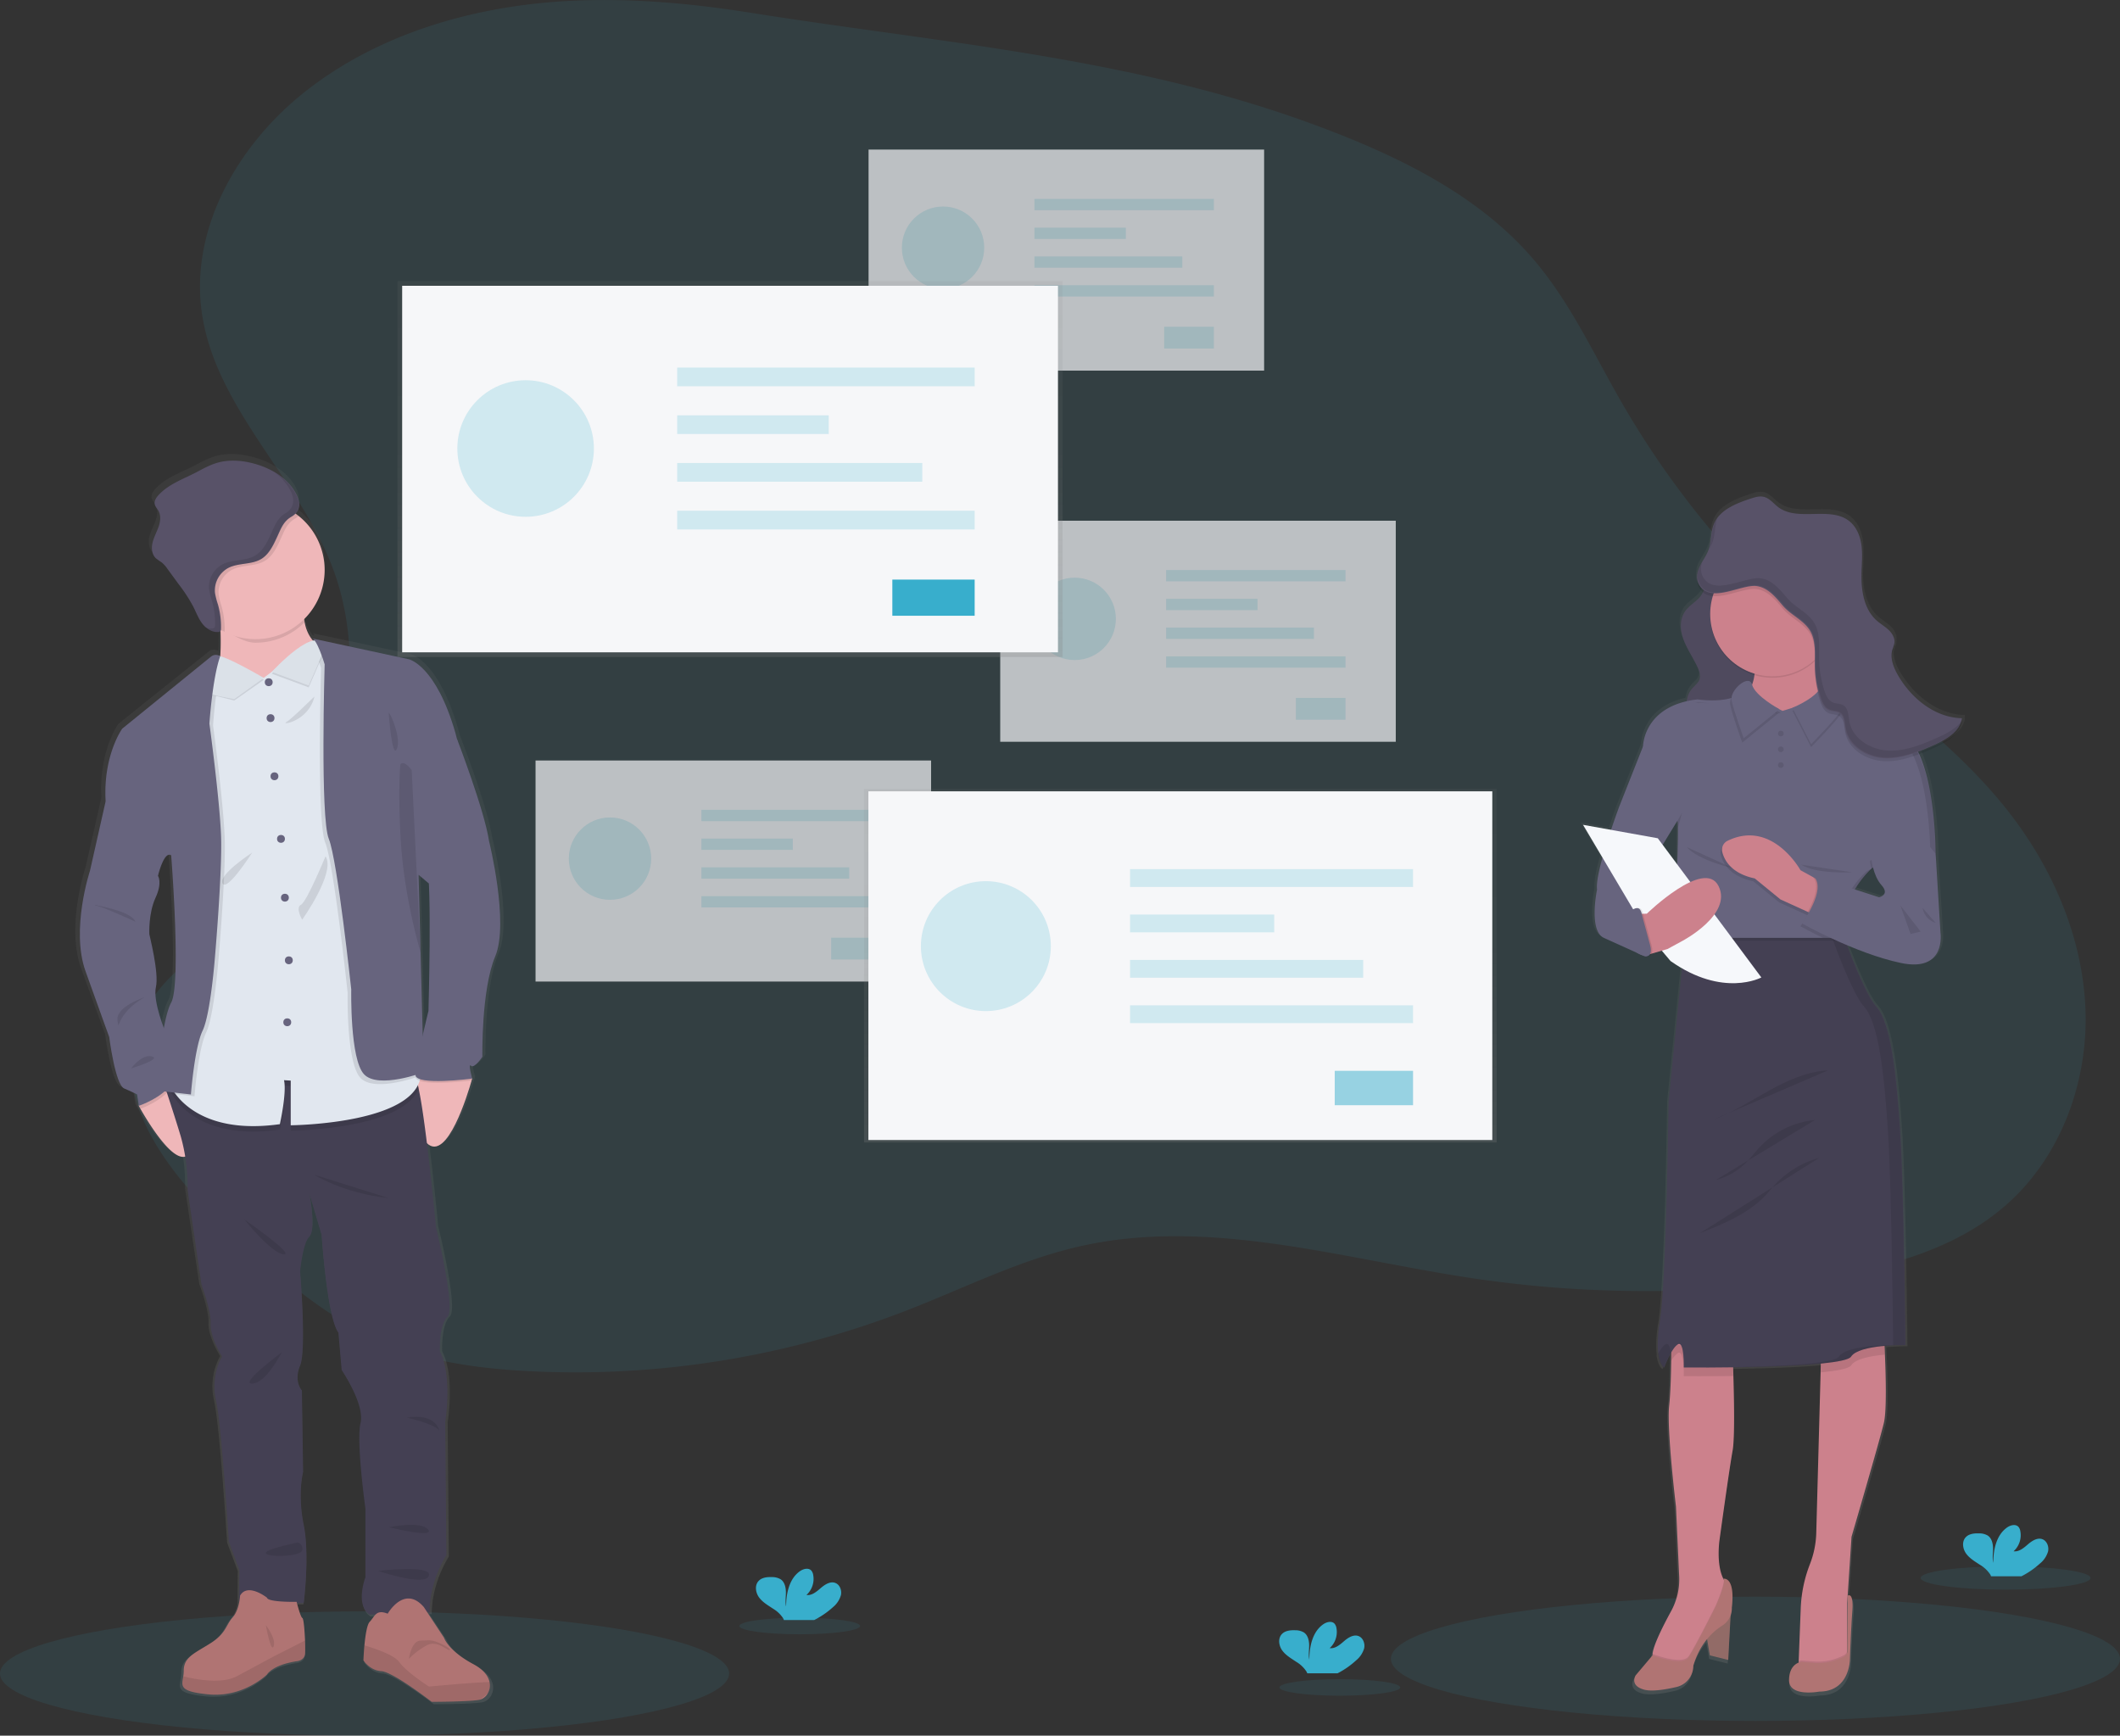 <svg id="8a2604b5-6e64-4e1c-a595-987b18c4a1a4" data-name="Layer 1" xmlns="http://www.w3.org/2000/svg" xmlns:xlink="http://www.w3.org/1999/xlink" width="1023.46" height="837.84" viewBox="0 0 1023.46 837.84"><rect x="0" y="0" width="1023.46" height="837.84" fill="#333333" stroke="none"/><defs><linearGradient id="d148bd78-dfdb-4860-8913-2883bce62647" x1="352.43" y1="317.15" x2="352.43" y2="135.71" gradientUnits="userSpaceOnUse"><stop offset="0" stop-color="gray" stop-opacity="0.25"/><stop offset="0.54" stop-color="gray" stop-opacity="0.12"/><stop offset="1" stop-color="gray" stop-opacity="0.1"/></linearGradient><linearGradient id="21dd714d-5fef-43b4-8a00-2eb7e18e7124" x1="569.83" y1="551.49" x2="569.83" y2="380.82" xlink:href="#d148bd78-dfdb-4860-8913-2883bce62647"/><linearGradient id="6e1b171d-699c-4541-92bc-7fed1165af7a" x1="171.5" y1="319.2" x2="171.5" y2="319.02" xlink:href="#d148bd78-dfdb-4860-8913-2883bce62647"/><linearGradient id="ebcd6c22-4aac-42a1-8598-5b8b902ca0be" x1="228.01" y1="853.75" x2="228.01" y2="250.26" xlink:href="#d148bd78-dfdb-4860-8913-2883bce62647"/><linearGradient id="50322635-8468-40c0-ae64-fb7d227631e5" x1="944.05" y1="849.94" x2="944.05" y2="268.42" xlink:href="#d148bd78-dfdb-4860-8913-2883bce62647"/></defs><title>test</title><ellipse cx="176" cy="807.85" rx="176" ry="29.99" fill="#38aecc" opacity="0.1"/><ellipse cx="847.47" cy="800.75" rx="176" ry="29.99" fill="#38aecc" opacity="0.1"/><path d="M362.68,31.54c-46,2.46-92.48,15.9-128.37,44.79-31.49,25.36-54.2,65.23-48.66,105.29,6.54,47.29,48.73,81.69,64.38,126.8,10.07,29,8.5,61,1.91,91-4.24,19.33-10.76,38.68-23.29,54-22.57,27.56-63.3,40.86-74.39,74.71-12.06,36.81,18.33,72.91,46.88,99.09,22.79,20.89,46.66,41.68,75.38,53.13,21,8.38,43.79,11.39,66.38,12.59a442.71,442.71,0,0,0,183-29.24c27.91-10.83,54.91-24.56,84.12-31.09,62.25-13.92,126.3,6.15,189.39,15.55a566.44,566.44,0,0,0,163.17.48c34.06-4.86,69.25-13.63,94.9-36.55,26-23.27,39-59.29,37.56-94.19S1078.88,449.4,1057.2,422c-28-35.39-66.62-60.57-100.22-90.73a433.34,433.34,0,0,1-86.22-106.58c-13.2-23-24.43-47.41-41.53-67.66-26.67-31.56-65.35-50.33-104-64.83C636.07,58.8,543.59,52,450.63,37.24,421.58,32.61,392.11,30,362.68,31.54Z" transform="translate(-88.27 -31.08)" fill="#38aecc" opacity="0.1"/><g opacity="0.7"><rect x="258.54" y="367.11" width="190.96" height="106.71" fill="#f6f7f9"/><g opacity="0.2"><circle cx="294.49" cy="414.48" r="19.88" fill="#38aecc"/></g><g opacity="0.2"><rect x="338.61" y="390.92" width="86.62" height="5.45" fill="#38aecc"/></g><g opacity="0.2"><rect x="338.61" y="404.81" width="44.13" height="5.45" fill="#38aecc"/></g><g opacity="0.2"><rect x="338.61" y="418.7" width="71.37" height="5.45" fill="#38aecc"/></g><g opacity="0.2"><rect x="338.61" y="432.59" width="86.62" height="5.45" fill="#38aecc"/></g><g opacity="0.2"><rect x="401.27" y="452.64" width="23.97" height="10.53" fill="#38aecc"/></g><rect x="419.31" y="72.2" width="190.96" height="106.71" fill="#f6f7f9"/><g opacity="0.2"><circle cx="455.27" cy="119.57" r="19.88" fill="#38aecc"/></g><g opacity="0.2"><rect x="499.39" y="96.01" width="86.62" height="5.45" fill="#38aecc"/></g><g opacity="0.2"><rect x="499.39" y="109.9" width="44.13" height="5.45" fill="#38aecc"/></g><g opacity="0.2"><rect x="499.39" y="123.79" width="71.37" height="5.45" fill="#38aecc"/></g><g opacity="0.2"><rect x="499.39" y="137.69" width="86.62" height="5.45" fill="#38aecc"/></g><g opacity="0.2"><rect x="562.04" y="157.73" width="23.97" height="10.53" fill="#38aecc"/></g><rect x="482.87" y="251.36" width="190.96" height="106.71" fill="#f6f7f9"/><g opacity="0.2"><circle cx="518.82" cy="298.74" r="19.88" fill="#38aecc"/></g><g opacity="0.2"><rect x="562.95" y="275.18" width="86.62" height="5.45" fill="#38aecc"/></g><g opacity="0.2"><rect x="562.95" y="289.07" width="44.13" height="5.45" fill="#38aecc"/></g><g opacity="0.2"><rect x="562.95" y="302.96" width="71.37" height="5.45" fill="#38aecc"/></g><g opacity="0.2"><rect x="562.95" y="316.85" width="86.62" height="5.45" fill="#38aecc"/></g><g opacity="0.2"><rect x="625.6" y="336.9" width="23.97" height="10.53" fill="#38aecc"/></g></g><rect x="191.88" y="135.71" width="321.11" height="181.44" fill="url(#d148bd78-dfdb-4860-8913-2883bce62647)"/><rect x="194.15" y="137.96" width="316.6" height="176.93" fill="#f6f7f9"/><g opacity="0.2"><circle cx="253.75" cy="216.51" r="32.96" fill="#38aecc"/></g><g opacity="0.2"><rect x="326.92" y="177.44" width="143.62" height="9.03" fill="#38aecc"/></g><g opacity="0.2"><rect x="326.92" y="200.48" width="73.16" height="9.03" fill="#38aecc"/></g><g opacity="0.2"><rect x="326.92" y="223.51" width="118.33" height="9.03" fill="#38aecc"/></g><g opacity="0.2"><rect x="326.92" y="246.54" width="143.62" height="9.03" fill="#38aecc"/></g><rect x="430.79" y="279.78" width="39.74" height="17.46" fill="#38aecc"/><rect x="417.12" y="380.82" width="305.42" height="170.67" fill="url(#21dd714d-5fef-43b4-8a00-2eb7e18e7124)"/><rect x="419.23" y="381.99" width="301.2" height="168.32" fill="#f6f7f9"/><g opacity="0.2"><circle cx="475.94" cy="456.72" r="31.36" fill="#38aecc"/></g><g opacity="0.2"><rect x="545.54" y="419.55" width="136.63" height="8.59" fill="#38aecc"/></g><g opacity="0.2"><rect x="545.54" y="441.47" width="69.6" height="8.59" fill="#38aecc"/></g><g opacity="0.2"><rect x="545.54" y="463.38" width="112.57" height="8.59" fill="#38aecc"/></g><g opacity="0.2"><rect x="545.54" y="485.29" width="136.63" height="8.59" fill="#38aecc"/></g><g opacity="0.5"><rect x="644.36" y="516.91" width="37.81" height="16.61" fill="#38aecc"/></g><g opacity="0.1"><path d="M171.13,319l.74.16A1,1,0,0,0,171.13,319Z" transform="translate(-88.27 -31.08)" fill="url(#6e1b171d-699c-4541-92bc-7fed1165af7a)"/></g><path d="M325.85,435.17c-2.21-14.84-15.69-49.46-15.69-49.46h0c-.24-1-.5-2.06-.8-3.08-9.57-32.89-22.81-35.8-22.81-35.8l-47.43-10.11a3.54,3.54,0,0,1,1,.94l-.75.12a18.57,18.57,0,0,1-4.16-9c-.09-.49-.17-1-.23-1.52a33.35,33.35,0,0,0-2.72-50.16c-.49-.39-1-.76-1.52-1.13,2.24-2.37,2.31-5.68.64-9-3.74-7.77-11.86-12.68-20.22-15.07-6.38-1.83-13.3-2.42-19.62-.42-3.61,1.14-6.89,3.07-10.27,4.76-6.3,3.15-13.24,5.64-18,10.81-1.11,1.21-2.12,2.75-1.8,4.34.25,1.19,1.18,2.1,1.79,3.16,1.35,2.36,1,5.33.09,7.9s-2.29,5-2.94,7.6-.39,5.74,1.59,7.62a34.37,34.37,0,0,0,3,2.1,15.27,15.27,0,0,1,2.83,3.17l5.62,7.59a77.57,77.57,0,0,1,7,10.69c1.39,2.75,2.48,5.7,4.35,8.16a12.82,12.82,0,0,0,1.87,2c-.18-.07-.37-.13-.55-.21a8.51,8.51,0,0,0,6.28,2.41h.28a1.71,1.71,0,0,0,1.15-.47l0,1c.1,3.65.09,7.53-.17,11.17l-.44-.22a3.81,3.81,0,0,0-4.09.43l-43.69,35s-9.49,13-8.17,35.4l-7.65,33.62s-9.57,28.53-2.21,48.9,11.63,32,11.63,32,2.94,23.14,7.36,25,6.33,2.92,6.33,2.92l.88,5.53h0s.29.53.81,1.45c3.22,5.59,15.13,25.33,22.06,23.23a89.83,89.83,0,0,1,1.13,16.21l6.84,46s4.78,12.51,4.49,19.06,5.59,15.87,5.59,15.87a30.34,30.34,0,0,0-2.94,21.39c2.8,12.23,6.33,68.69,6.33,68.69l5.15,13.68-.15,16a15.34,15.34,0,0,1-3.16,7.1c-3.32,3.6-3.1,7.76-11,12.67s-13,6.76-13,13.31a17.27,17.27,0,0,1-.24,2.7c-.74,4.79-2.17,7.37,12.5,8.77,17.22,1.63,28.7-9.61,28.7-9.61s2.53-4.59,14.46-6.44c0,0,4.07-.22,4.3-3.83.08-1.24.06-3.62-.05-6.24-.19-5-.67-10.82-1.3-11.11-.79-.35-2.19-5.38-2.67-7.2h3.32s3.09-23.14,0-38.14-.29-25.61-.29-25.61l-.59-39.58S229.73,698,233,690.3s0-45.84,0-45.84,1.19-13.68,4.57-16.88.17-20.05,0-20.93l6,20.2s2.65,40.17,8.25,47.45l1.62,18.18s11.48,16.74,9.27,25.77,2.36,41.62,2.36,41.62V793.2s-5.16,13.39,2.06,18.19l3.11-.12c-1.06,1-1.82,2.39-3,3.62-1.38,1.42-2.16,6.82-2.6,11.46-.37,3.93-.49,7.31-.49,7.31s3.09,4.91,8.83,5.24,24.73,14.85,24.73,14.85,18.78,0,23.63-1l.29-.07a6.41,6.41,0,0,0,3.66-3,7.64,7.64,0,0,0,.89-5.5c-.61-2.87-2.88-6-7.93-8.69-12.59-6.65-14.46-12.87-14.46-12.87l-8.25-12.36,1.18,0s-.73-13.1,8.24-27.8l-.58-64.76s3.67-22.27-2.65-34.35c0,0-.52-12.81,3.71-16.74s-5.63-43.66-5.63-43.66-2-21.32-4.44-40.78l0,0c9.93,9.42,20.24-24.51,22-30.54l.26,0s-.05-.16-.12-.44.12-.43.12-.43h0c0-.05-2.2-7.85-.59-6.26s5.6-4.36,5.6-4.36-.59-32.46,6.33-48.82S325.85,435.17,325.85,435.17Zm-29.59,20.65.05-.09c1,19.82-.2,62.11-.2,62.11s-1.36,5.42-2.82,11.8l-1.05-40.18h0l-1-37.84ZM169.53,442.16s5,62.58,0,71.6c-1.43,2.57-2.62,7.14-3.61,12.37-1.65-4.34-5.15-14.53-3.9-19.93,1.62-7-3.24-25.33-3.24-25.76s-.44-10.19,3.09-17.69,1.18-10.7,1.18-10.7S166,439.83,169.53,442.16Z" transform="translate(-88.27 -31.08)" fill="url(#ebcd6c22-4aac-42a1-8598-5b8b902ca0be)"/><path d="M181.71,583.1c-4.35,19.16-21.69-9.82-25.64-16.77l-.8-1.44,1.88-8.81,9.94-4.05a27.45,27.45,0,0,1,4.44,2.9C177,559.17,185.07,568.26,181.71,583.1Z" transform="translate(-88.27 -31.08)" fill="#efb7b9"/><path d="M316.21,551.74l-.11.43c0,.13-.09.28-.14.47-1.7,6-11.81,39.66-21.57,30.31-10.68-10.26-5.49-33.82-5.49-33.82H289l22.47-2.3,4.45,4.58h0Z" transform="translate(-88.27 -31.08)" fill="#efb7b9"/><path d="M303.21,717.45l.57,64.28c-8.8,14.6-8.09,27.6-8.09,27.6l-29,1.15c-7.08-4.76-2-18.05-2-18.05V759.34S260.16,727,262.32,718s-9.1-25.57-9.1-25.57l-1.58-18.05c-5.5-7.22-8.1-47.1-8.1-47.1l-5.91-20c.15.87,3.22,17.68,0,20.77s-4.48,16.76-4.48,16.76,3.18,37.85,0,45.5.86,12,.86,12l.59,39.29s-2.75,10.55.28,25.43,0,37.85,0,37.85h-31.2l.14-16-5.05-13.58s-3.47-56.05-6.21-68.18a30.44,30.44,0,0,1,2.88-21.24s-5.77-9.25-5.48-15.75-4.41-18.92-4.41-18.92l-6.72-45.65a88.55,88.55,0,0,0-3.32-26c-3.91-13-9.68-30.05-9.68-30.05l6.52.58,32.92,2.93s80-5.38,83.61-.91a14.93,14.93,0,0,1,1.52,4.66c3.59,16.15,8.34,66.71,8.34,66.71s9.68,39.44,5.52,43.34-3.64,16.61-3.64,16.61C306.82,695.35,303.21,717.45,303.21,717.45Z" transform="translate(-88.27 -31.08)" fill="#444053"/><path d="M235.56,829.22c-.23,3.58-4.23,3.8-4.23,3.8-11.7,1.84-14.18,6.4-14.18,6.4S205.88,850.57,189,849c-14.39-1.38-13-4-12.26-8.7a17,17,0,0,0,.23-2.68c0-6.5,5-8.35,12.79-13.22s7.58-9,10.83-12.57,3.58-10.5,3.58-10.5c3.68-6.4,13,1,13,1,.43,2.27,14.3,2,14.3,2s1.84,7.37,2.78,7.8c.62.29,1.09,6.07,1.28,11C235.62,825.63,235.63,828,235.56,829.22Z" transform="translate(-88.27 -31.08)" fill="#b07473"/><path d="M235.56,829.22c-.23,3.58-4.23,3.8-4.23,3.8-11.7,1.84-14.18,6.4-14.18,6.4S205.88,850.57,189,849c-14.39-1.38-13-4-12.26-8.7,6.43,1.6,18.73,3.82,25.91-.08,10-5.42,17.13-9.21,17.13-9.21L235.51,823C235.62,825.63,235.63,828,235.56,829.22Z" transform="translate(-88.27 -31.08)" opacity="0.1"/><path d="M323.74,848.51a6.28,6.28,0,0,1-3.6,3,1.43,1.43,0,0,1-.28.07c-4.77,1-23.19,1-23.19,1S278,838.12,272.4,837.79s-8.67-5.2-8.67-5.2.11-3.36.47-7.26c.44-4.61,1.21-10,2.56-11.38,2.5-2.6,3-6.17,8.67-3.9,0,0,8-14.11,17.44-3.21l9.76,14.81s1.84,6.17,14.2,12.78c4.95,2.65,7.18,5.77,7.77,8.62A7.63,7.63,0,0,1,323.74,848.51Z" transform="translate(-88.27 -31.08)" fill="#b07473"/><path d="M323.74,848.51c-1.1.93-2.33,1.93-3.6,3a1.43,1.43,0,0,1-.28.07c-4.77,1-23.19,1-23.19,1S278,838.12,272.4,837.79s-8.67-5.2-8.67-5.2.11-3.36.47-7.26c5.73,1.72,14.43,4.75,16.76,8,3.57,5,14.42,11.91,14.42,11.91s20.23-1.94,29.22-2.21A7.63,7.63,0,0,1,323.74,848.51Z" transform="translate(-88.27 -31.08)" opacity="0.1"/><path d="M245,344.36l-26.66,28.17s-32.29-2.38-26.65-11.92c2.87-4.85,3.32-15,3.07-23.86-.24-8.53-1.12-15.79-1.12-15.79s45.29-22.54,41.82-1.52a34.87,34.87,0,0,0-.13,12C237.3,342.06,245,344.36,245,344.36Z" transform="translate(-88.27 -31.08)" fill="#efb7b9"/><path d="M235.45,319.44a34.87,34.87,0,0,0-.13,12,33.24,33.24,0,0,1-23.7,9.89c-6.16,0-12.75-5-17.7-7.95-.24-8.53-.29-12.42-.29-12.42S238.92,298.42,235.45,319.44Z" transform="translate(-88.27 -31.08)" opacity="0.1"/><path d="M245,306.22a33.38,33.38,0,1,1-12.56-26.08A33.38,33.38,0,0,1,245,306.22Z" transform="translate(-88.27 -31.08)" fill="#efb7b9"/><path d="M290.39,556.69c-8.31,19.78-61.77,20.19-61.77,20.19V555.32l-3.24-.21c1.4,6.17-2,21.23-2,21.23-42.25,6-52.54-18.09-52.54-18.09l1.46-8.24,32.92,2.93s80-5.38,83.61-.91A14.93,14.93,0,0,1,290.39,556.69Z" transform="translate(-88.27 -31.08)" opacity="0.1"/><path d="M228.62,574.28V552.71l-3.24-.2c1.4,6.17-2,21.23-2,21.23-31.79,4.48-45.5-8-50.33-14.5a19.65,19.65,0,0,1-2.21-3.6l12.89-72.59,3-106.83,4.65-18.74,1.08-9v-.1l.11.05,3.28,1.41,19.68,8.5L238,341.47l.33-.25,1.11-.84,1.85,1.49,4.59,3.68,14.74,95.14s25.56,73.26,30.3,102.83c.19,1.18.35,2.28.47,3.31C294.5,573.78,228.62,574.28,228.62,574.28Z" transform="translate(-88.27 -31.08)" fill="#e1e7ef"/><circle cx="129.73" cy="329.32" r="1.9" fill="#67647e"/><circle cx="130.61" cy="346.65" r="1.9" fill="#67647e"/><circle cx="132.5" cy="374.72" r="1.9" fill="#67647e"/><circle cx="135.65" cy="404.94" r="1.9" fill="#67647e"/><circle cx="137.54" cy="433.33" r="1.9" fill="#67647e"/><circle cx="139.44" cy="463.56" r="1.9" fill="#67647e"/><circle cx="138.68" cy="493.47" r="1.9" fill="#67647e"/><path d="M193.8,493.61s-2.12,27.8-6,35.88-5.64,30.77-5.64,30.77l-9-1a19.65,19.65,0,0,1-2.21-3.6l12.89-72.59,3-106.83,4.65-18.74,1.08-9a.26.26,0,0,1,.12-.05,3.65,3.65,0,0,1,3.22.05l.44.22c-.13.37-.26.75-.38,1.14-3.52,11.05-4.84,31.43-4.84,31.43s5.06,37.27,5.63,54.61S193.8,493.61,193.8,493.61Z" transform="translate(-88.27 -31.08)" opacity="0.1"/><path d="M171.53,554.93a6,6,0,0,1-.34.67c-3.51,5.93-12.41,9.7-15.12,10.73l-.8-1.44,1.88-8.81,9.94-4.05A27.45,27.45,0,0,1,171.53,554.93Z" transform="translate(-88.27 -31.08)" opacity="0.1"/><path d="M147.47,413.06,139.24,418l-7.52,33.37s-9.39,28.32-2.16,48.54S141,531.66,141,531.66s2.89,23,7.22,24.85,6.22,2.89,6.22,2.89l.86,5.49s11.76-4,15.92-11-3.06-24.51-3.06-24.51-6.21-14.88-4.62-21.81-3.18-25.14-3.18-25.57-.43-10.12,3-17.56,1.16-10.61,1.16-10.61l-2.17-21.24Z" transform="translate(-88.27 -31.08)" fill="#67647e"/><path d="M291.07,550.44s-21.81,8.24-28.75,1-6.21-41-6.21-41-6.64-62.41-10.84-72.66-2-84.23-2-84.23S240.43,344,238,341.47a2.47,2.47,0,0,0-.52-.43l.85.18,3,.65,4.59,3.68,14.74,95.14s25.56,73.26,30.3,102.83Z" transform="translate(-88.27 -31.08)" opacity="0.1"/><path d="M316.21,552.61l-.25,0c-2.74.35-27,3.28-27.09-1.76a15.56,15.56,0,0,1,.1-1.75l22.47-2.3,4.45,4.58h0c.08.3.15.56.21.76Z" transform="translate(-88.27 -31.08)" opacity="0.1"/><path d="M293,379.63l15.95,8.31s13.23,34.36,15.4,49.1c0,0,9.82,39.47,3,55.7s-6.21,48.46-6.21,48.46-3.9,5.92-5.49,4.33.58,6.21.58,6.21S289,555.36,288.87,550s6.25-30.92,6.25-30.92,1.73-60.82-.73-70.35S293,379.63,293,379.63Z" transform="translate(-88.27 -31.08)" fill="#67647e"/><path d="M245.42,444.41s-9,21.95-11.85,23.4.58,7.22.58,7.22S250.48,452.21,245.42,444.41Z" transform="translate(-88.27 -31.08)" opacity="0.1"/><path d="M240.08,367.4c.1-.42-10.7,10.59-13.58,12.23S237,379.54,240.08,367.4Z" transform="translate(-88.27 -31.08)" opacity="0.1"/><path d="M210,442.67s-16.47,10.66-14.31,14.86S210,442.67,210,442.67Z" transform="translate(-88.27 -31.08)" opacity="0.1"/><path d="M239.93,598.12s14,9,35.83,11.27Z" transform="translate(-88.27 -31.08)" opacity="0.1"/><path d="M206.27,619.79s13,16.32,18.93,16.76S206.27,619.79,206.27,619.79Z" transform="translate(-88.27 -31.08)" opacity="0.1"/><path d="M224.47,683.79c-.58.29-7.37,14.73-14.3,15.17S224.47,683.79,224.47,683.79Z" transform="translate(-88.27 -31.08)" opacity="0.1"/><path d="M284.72,715.42s12.88-2.88,15.74,6.36C300.46,721.78,299.6,718.89,284.72,715.42Z" transform="translate(-88.27 -31.08)" opacity="0.1"/><path d="M276.05,768.3s15.6-3.18,18.92,1.16S276.05,768.3,276.05,768.3Z" transform="translate(-88.27 -31.08)" opacity="0.1"/><path d="M231.89,775.67c0,.14-15.89,3.18-15.26,5.2s16.94,1.73,17.52-1.45A3,3,0,0,0,231.89,775.67Z" transform="translate(-88.27 -31.08)" opacity="0.1"/><path d="M270.85,789.39s26.1-3.18,24.46,2.31S270.85,789.39,270.85,789.39Z" transform="translate(-88.27 -31.08)" opacity="0.1"/><path d="M134.18,467.81c.15.43,17.19,2.74,19.5,8.23,0,0-16.75-7.8-19.35-7.8" transform="translate(-88.27 -31.08)" opacity="0.1"/><path d="M158.16,512.45S144,516.93,145,523.72,143.57,520.55,158.16,512.45Z" transform="translate(-88.27 -31.08)" opacity="0.1"/><path d="M151.56,546.83s5.16-7.08,10.07-5.78S151.56,546.83,151.56,546.83Z" transform="translate(-88.27 -31.08)" opacity="0.1"/><path d="M232.43,280.14a8.26,8.26,0,0,1-1.66,1.24c-4.11,2.38-5.21,6-7.18,10.27-1.8,3.87-3.79,8-7.44,10.16-4.7,2.83-10.9,1.79-15.79,4.27a12.31,12.31,0,0,0-6.54,12.08,35.56,35.56,0,0,0,1.4,5.53,39.91,39.91,0,0,1,1.49,12,1.55,1.55,0,0,1,0,.37,33.38,33.38,0,1,1,35.76-55.93Z" transform="translate(-88.27 -31.08)" opacity="0.1"/><path d="M231.56,270.1c-3.67-7.71-11.64-12.58-19.84-15-6.26-1.81-13.05-2.4-19.26-.41-3.54,1.13-6.77,3-10.08,4.72-6.19,3.13-13,5.6-17.65,10.74-1.08,1.19-2.08,2.73-1.76,4.31.24,1.18,1.16,2.08,1.75,3.13,1.33,2.34,1,5.29.09,7.84s-2.24,4.93-2.88,7.55-.39,5.69,1.55,7.56a35.12,35.12,0,0,0,2.92,2.08,15.73,15.73,0,0,1,2.77,3.15l5.51,7.53a76,76,0,0,1,6.9,10.62c1.38,2.73,2.44,5.65,4.27,8.09s4.7,4.4,7.74,4.13a1.47,1.47,0,0,0,1.22-.58,1.53,1.53,0,0,0,.16-.77,39.36,39.36,0,0,0-1.49-12,35.56,35.56,0,0,1-1.4-5.53,12.32,12.32,0,0,1,6.54-12.08c4.9-2.47,11.1-1.43,15.8-4.26,3.65-2.21,5.64-6.3,7.44-10.17,2-4.23,3.07-7.89,7.18-10.27S233.59,274.15,231.56,270.1Z" transform="translate(-88.27 -31.08)" fill="#585268"/><path d="M216.61,815.58s5.08,6.5,3.78,10.18S216.61,815.58,216.61,815.58Z" transform="translate(-88.27 -31.08)" opacity="0.1"/><path d="M285.68,831.83s1.13-8.72,5.68-8.8,4.77-.47,8.24.86,6.72,3.41,5.69,3.73-6-5-11-2.29A36.44,36.44,0,0,0,285.68,831.83Z" transform="translate(-88.27 -31.08)" opacity="0.1"/><path d="M201.38,369.23l14.24-10s-20.91-12.36-23.4-10.62-4.2,17.34-4.2,17.34Z" transform="translate(-88.27 -31.08)" opacity="0.1"/><path d="M201.32,368.58l14.3-10.24s-20.91-12.35-23.4-10.62-4.2,18.21-4.2,18.21Z" transform="translate(-88.27 -31.08)" fill="#e1e7ef"/><path d="M201.32,368.58l14.3-10.24s-20.91-12.35-23.4-10.62-4.2,18.21-4.2,18.21Z" transform="translate(-88.27 -31.08)" opacity="0.03"/><path d="M194.58,347.84l-.43-.22a3.69,3.69,0,0,0-4,.42l-42.88,34.79s-9.32,12.89-8,35.14l25.28,35.83s2.89-12.14,6.36-9.83c0,0,4.91,62.12,0,71.08s-7.08,42.47-7.08,42.47l16.61,1.88s1.73-22.68,5.63-30.77,6-35.89,6-35.89S195.58,452.35,195,435s-5.63-54.6-5.63-54.6S190.78,358.56,194.58,347.84Z" transform="translate(-88.27 -31.08)" fill="#67647e"/><path d="M237.29,362.89l-17.81-6.6s22.69-24.84,25.51-11.06Z" transform="translate(-88.27 -31.08)" opacity="0.1"/><path d="M237.29,362l-17.81-6.59s22.69-24.85,25.51-11.07Z" transform="translate(-88.27 -31.08)" fill="#e1e7ef"/><path d="M237.29,362l-17.81-6.59s22.69-24.85,25.51-11.07Z" transform="translate(-88.27 -31.08)" opacity="0.03"/><path d="M236.72,340.89a1,1,0,0,1,.73.15Z" transform="translate(-88.27 -31.08)" opacity="0.1"/><path d="M238.45,339.15l47.28,10.2s13,2.89,22.39,35.53-12.86,72.65-12.86,72.65l-4.91-4.17,2.46,95.35s-21.82,8.23-28.75,1-6.22-41-6.22-41S251.2,446.28,247,436s-2-84.23-2-84.23S241.09,338.58,238.45,339.15Z" transform="translate(-88.27 -31.08)" fill="#67647e"/><path d="M281.68,399.91c-.67.62-1.44,29.47,1.45,51.43a280.14,280.14,0,0,0,8.19,39.58l-4.29-88S283.7,398,281.68,399.91Z" transform="translate(-88.27 -31.08)" opacity="0.1"/><path d="M275.9,375.06c1.16.72,6.22,12.71,3.9,17.63S275.9,375.06,275.9,375.06Z" transform="translate(-88.27 -31.08)" opacity="0.1"/><path d="M231.28,270.1a26,26,0,0,0-10.39-10.88,24.67,24.67,0,0,1,7.79,9.15c2,4.05,1.44,8.11-2.53,10.41s-5.21,6-7.17,10.27c-1.8,3.87-3.8,8-7.45,10.16-4.7,2.84-10.89,1.8-15.79,4.26a12.33,12.33,0,0,0-6.54,12.09,34.47,34.47,0,0,0,1.4,5.53,39.27,39.27,0,0,1,1.48,12,1.54,1.54,0,0,1-.15.77,1.47,1.47,0,0,1-1.22.58,7,7,0,0,1-3.56-.66,8.29,8.29,0,0,0,6.16,2.39,1.47,1.47,0,0,0,1.22-.58,1.64,1.64,0,0,0,.16-.77,39.67,39.67,0,0,0-1.49-12,34.47,34.47,0,0,1-1.4-5.53,12.32,12.32,0,0,1,6.54-12.08c4.9-2.47,11.09-1.43,15.79-4.26,3.65-2.21,5.65-6.3,7.45-10.17,2-4.23,3.06-7.89,7.17-10.27S233.3,274.15,231.28,270.1Z" transform="translate(-88.27 -31.08)" opacity="0.1"/><ellipse cx="968.23" cy="761.73" rx="41" ry="5.63" fill="#38aecc" opacity="0.1"/><ellipse cx="646.82" cy="814.56" rx="29.14" ry="4" fill="#38aecc" opacity="0.1"/><ellipse cx="386.08" cy="784.91" rx="29.14" ry="4" fill="#38aecc" opacity="0.1"/><path d="M490.4,806.89a11.64,11.64,0,0,0,3.83-5.79c.5-2.29-.48-5.05-2.68-5.89-2.46-.94-5.09.77-7.08,2.49s-4.28,3.69-6.88,3.32a10.5,10.5,0,0,0,3.24-9.81,4.21,4.21,0,0,0-.9-2c-1.37-1.46-3.85-.83-5.48.32-5.2,3.65-6.65,10.72-6.68,17.07-.52-2.29-.08-4.68-.1-7s-.65-5-2.64-6.22a8,8,0,0,0-4-1c-2.33-.09-4.94.15-6.53,1.86-2,2.12-1.47,5.68.25,8s4.35,3.81,6.77,5.42a15,15,0,0,1,4.83,4.61,4.16,4.16,0,0,1,.36.83h14.66A41.24,41.24,0,0,0,490.4,806.89Z" transform="translate(-88.27 -31.08)" fill="#38aecc"/><path d="M1073.13,785.79A11.71,11.71,0,0,0,1077,780c.5-2.29-.48-5-2.68-5.89-2.46-.94-5.09.77-7.08,2.49s-4.28,3.69-6.89,3.32a10.45,10.45,0,0,0,3.24-9.81,4,4,0,0,0-.9-2c-1.36-1.46-3.84-.83-5.47.32-5.2,3.65-6.65,10.72-6.68,17.07-.53-2.29-.08-4.68-.1-7s-.66-5-2.64-6.22a8,8,0,0,0-4-1c-2.34-.09-4.94.15-6.54,1.86-2,2.12-1.47,5.68.26,8s4.35,3.81,6.77,5.42a15,15,0,0,1,4.83,4.61,4.83,4.83,0,0,1,.36.83h14.65A41.06,41.06,0,0,0,1073.13,785.79Z" transform="translate(-88.27 -31.08)" fill="#38aecc"/><path d="M743,832.54a11.73,11.73,0,0,0,3.84-5.79c.49-2.3-.49-5-2.68-5.89-2.46-.94-5.09.76-7.08,2.49s-4.28,3.68-6.89,3.32a10.47,10.47,0,0,0,3.24-9.81,4.11,4.11,0,0,0-.9-2c-1.37-1.46-3.84-.83-5.48.32-5.2,3.66-6.65,10.72-6.68,17.08-.52-2.29-.08-4.68-.09-7s-.66-5-2.64-6.22a8.07,8.07,0,0,0-4-1c-2.34-.08-4.94.15-6.54,1.86-2,2.13-1.47,5.69.26,8s4.35,3.8,6.76,5.42A15,15,0,0,1,719,838a5.08,5.08,0,0,1,.36.82H734A40.73,40.73,0,0,0,743,832.54Z" transform="translate(-88.27 -31.08)" fill="#38aecc"/><path d="M1036.86,376.24c-13.12-.26-24.7-9.56-31.26-20.84a21,21,0,0,1-3.16-8.92,10.52,10.52,0,0,1,.36-2.14,21,21,0,0,0,1-3.26,5.46,5.46,0,0,0,0-1.34s0,0,0-.06c.32-2.42-1.1-4.75-2.88-6.42s-3.95-2.88-5.78-4.49c-5.64-4.95-7.35-12.89-7.46-20.45,0-.13,0-.26,0-.4.06-3.23.32-6.48.29-9.72a40.57,40.57,0,0,0-.24-5.51c-.54-4.58-2.28-9.24-5.88-12.16-9.39-7.61-25.18.31-34.89-6.89-2.37-1.75-4.28-4.36-7.14-5-2.17-.52-4.42.18-6.53.88-7.16,2.36-15.14,5.47-17.94,12.43-1.6,4-1.15,8.49-2.62,12.51-1,2.69-2.77,5-4.09,7.56a11.83,11.83,0,0,0-1.53,6.31,7.26,7.26,0,0,0,.47,3.36A8.46,8.46,0,0,0,909.9,315a11,11,0,0,1-1.4,2.22c-1.83,2.24-4.64,3.84-6.54,6-3.52,4.08-3.39,9.63-1.65,14.43s4.86,9.17,7,13.84c.93,2,1.68,4.3.71,6.32-.67,1.4-2.07,2.46-3.16,3.67A11.56,11.56,0,0,0,902,367.9C880.57,372.79,880.56,390,880.56,390h0L869,419.14s-1.85,4.9-4,11.37l-13.7-2.45L860.76,444c-1.81,6.49-3.08,12.51-2.66,15.53,0,0-4.25,20,3.31,23.49l16.7,7.51a9.21,9.21,0,0,0,2.31,1l.68.3a1.77,1.77,0,0,0,1.56,0h.09l.18,0a2.12,2.12,0,0,0,1-.14,1.8,1.8,0,0,0,.83-.91.36.36,0,0,0,0-.09l5-1.45,4.24,5c1.91,1.34,3.78,2.51,5.61,3.56L893.09,563s-1.06,86.66-4.25,106.39c-1.19,7.31-1.2,12.29-.75,15.68l-.12.22c.79,5.57,2.84,6.67,2.84,6.67l0-.08.12.08a56.55,56.55,0,0,1,3.43-7.35c0,.46,0,.93,0,1.42-.06,7.36-.29,17.65-1,24.34-1.3,11.38,3.31,49.08,3.31,49.08l1.59,34.3a31.72,31.72,0,0,1-3.9,16.7c-3.77,6.85-8.68,16.48-9,20.75a5.57,5.57,0,0,0,0,.7h0L877,841.63s-3.2,4.93,4,6.92c3.87,1.08,10.56,0,15.92-1.27a10.64,10.64,0,0,0,8.26-10.35A36.61,36.61,0,0,1,912,824l1.35,7.89,9,2.23,1.15-21.63a9.47,9.47,0,0,0,.62-3.82v0c1.77-15.38-4.17-14-4.17-14a1,1,0,0,1,.29.54c-.1-.17-.2-.35-.29-.53h0c-3.65-7.2-1.86-19-1.86-19s4.73-34.28,6.39-43.33c1.17-6.39.69-27.33.3-39.06,0-.49,0-1-.05-1.41,13.93-.18,31-.66,43-1.82l0,1.42-2.22,81a44.53,44.53,0,0,1-3.09,15.06c0,.09-.08.18-.11.27A65.71,65.71,0,0,0,957.83,809l-1,25.74,0,.71h0c-1.79.69-4.61,2.68-4.69,8.45-.12,8.45,14.77,5.63,14.77,5.63,14.89,0,15-15.5,15-15.5s.48-14.21,1.18-23.72-2.24-7.41-2.24-7.41l-.22,27c0,.07,0,.14,0,.21V806.4l.23-3.44v-.1h0l.05-.73,1.85-27.9s13.71-46.5,15.84-55.42c1.51-6.33.88-25.43.38-36,0-.49,0-.95-.06-1.4,4.24-.38,8-.42,9.51-.42h.69s-.71-74.68-2.48-102.86-4.61-53.9-11.71-61.65c-4.28-4.68-10.25-19.14-14.31-29.85a150.17,150.17,0,0,0,26.25,8.6c22.46,4.7,19.39-14.8,19.39-14.8l-2.28-36.87h.15a187.27,187.27,0,0,0-2.48-28.83c-1.18-7.31-3-14.87-5.78-21,2.44-.93,4.84-2,7.2-3,6.1-2.69,13-6.51,13.86-13.09h-.3A9.16,9.16,0,0,0,1036.86,376.24ZM897.64,429.58h0c.06,3.81-.09,10.41-.31,17.72l-7.13-9.52,7.15-11.6Zm95.56,19.31Zm3,14.4-11.88-3.82a53.63,53.63,0,0,1,7.34-9.08l1-1-.37.08.58-.52.34-.08-.55.52.65-.13a20.31,20.31,0,0,0,4.05,8.14C1001.6,462.12,996.16,463.29,996.16,463.29Z" transform="translate(-88.27 -31.08)" fill="url(#50322635-8468-40c0-ae64-fb7d227631e5)"/><polygon points="835.72 774.95 834.32 801.29 825.46 799.08 823.59 788.12 835.72 774.95" fill="#a27772"/><polygon points="835.72 774.95 834.32 801.29 825.46 799.08 823.59 788.12 835.72 774.95" opacity="0.1"/><path d="M956.51,835.87l13.52,2.8,10-8.86V804.86l.22-3.41v-.1h0l.05-.72,1.82-27.7s13.52-46.17,15.62-55c1.49-6.29.87-25.26.38-35.74-.2-4.3-.38-7.17-.38-7.17l-29.84-7.23-.63,23-2.18,80.4a44.36,44.36,0,0,1-3.06,14.95l-.1.27a65.28,65.28,0,0,0-4.33,21.07l-1,25.55,0,.71Z" transform="translate(-88.27 -31.08)" fill="#cc818c"/><path d="M980.29,800.64v.71h0l.05-.72Z" transform="translate(-88.27 -31.08)" opacity="0.1"/><path d="M956.51,835.87l13.52,2.8,10-8.86v-2.12a2.84,2.84,0,0,1-1.44,2.29l-.14.08a26.89,26.89,0,0,1-15.18,3l-5.28-.45a5.53,5.53,0,0,0-1.39.34l0,.71Z" transform="translate(-88.27 -31.08)" opacity="0.1"/><path d="M978.48,830.76l.14-.08a2.83,2.83,0,0,0,1.45-2.48l.22-26.86s2.92-2.07,2.22,7.37-1.17,23.55-1.17,23.55-.11,15.39-14.8,15.39c0,0-14.69,2.79-14.58-5.6s6.07-8.74,6.07-8.74l5.27.46A27,27,0,0,0,978.48,830.76Z" transform="translate(-88.27 -31.08)" fill="#b07473"/><path d="M886.1,830.16c.35,6.06,18.18,2.56,18.18,2.56l12-23.31s10-7.7,5-14.46a10.28,10.28,0,0,1-.74-1.15l0-.06h0c-.11-.18-.2-.36-.3-.55h0c-3.6-7.14-1.83-18.85-1.83-18.85s4.66-34,6.3-43c1.15-6.35.68-27.14.29-38.78-.15-4.83-.29-8.09-.29-8.09l-29.62-7.92s0,3.69,0,8.83c-.06,7.3-.28,17.52-1,24.16-1.28,11.31,3.27,48.73,3.27,48.73l1.57,34.06A31.6,31.6,0,0,1,895,808.86c-3.72,6.8-8.56,16.37-8.9,20.61A4,4,0,0,0,886.1,830.16Z" transform="translate(-88.27 -31.08)" fill="#cc818c"/><path d="M886.1,830.16c.35,6.06,18.18,2.56,18.18,2.56l12-23.31s10-7.7,5-14.46a10.28,10.28,0,0,1-.74-1.15c-.16,3.53-4,12.34-4,12.34s-9.91,19.83-13,24.37-16.85-.84-17.36-1A4,4,0,0,0,886.1,830.16Z" transform="translate(-88.27 -31.08)" opacity="0.1"/><path d="M920.22,793.17s5.86-1.36,4.12,13.91v0a9.85,9.85,0,0,1-4.65,8.73c-4.19,2.64-10.67,8.31-13.94,19.34h0a10.56,10.56,0,0,1-8.14,10.29c-5.29,1.23-11.89,2.32-15.71,1.25-7.11-2-4-6.87-4-6.87l8.16-9.68s14.22,5.6,17.37,1.05,13-24.37,13-24.37S922,794.45,920.22,793.17Z" transform="translate(-88.27 -31.08)" fill="#b07473"/><path d="M967.94,670.56l-.63,23c8-.77,13.64-1.85,14.62-3.36,2.09-3.25,9.73-4.63,16.23-5.19-.2-4.3-.38-7.17-.38-7.17Z" transform="translate(-88.27 -31.08)" opacity="0.1"/><path d="M895.06,688.14a11.07,11.07,0,0,1,3.27-3.94c3.15-1.75,2.81,11.19,2.81,11.19s10.45.1,23.84-.07c-.15-4.84-.29-8.09-.29-8.09l-29.62-7.92S895.11,683,895.06,688.14Z" transform="translate(-88.27 -31.08)" opacity="0.1"/><path d="M891.69,691.22s3.5-9.47,6.64-11.21,2.81,11.19,2.81,11.19,76.94.7,80.79-5.25,26.23-5.59,26.23-5.59-.7-74.15-2.45-102.13-4.55-53.51-11.54-61.2c-4.53-5-11-21.09-14.94-31.83-2.17-5.87-3.6-10.14-3.6-10.14l-73.44,4.2-.6,5.94-7.8,78s-1,86-4.2,105.62S891.69,691.22,891.69,691.22Z" transform="translate(-88.27 -31.08)" fill="#444053"/><g opacity="0.1"><path d="M976,686c3.84-5.94,26.23-5.59,26.23-5.59s-.7-74.15-2.45-102.13-4.55-53.51-11.54-61.2c-4.53-5-11-21.09-14.94-31.83-1.82-4.93-3.12-8.73-3.49-9.82l5.7-.32s1.43,4.27,3.6,10.14c4,10.74,10.41,26.85,14.94,31.83,7,7.69,9.79,33.22,11.54,61.2S1008,680.36,1008,680.36,985.62,680,981.78,686c-3.29,5.08-59.91,5.31-76.35,5.27C926.51,691.17,973,690.54,976,686Z" transform="translate(-88.27 -31.08)"/><path d="M892.37,680c1.42-.79,2.13,1.4,2.48,4a56.63,56.63,0,0,0-3.31,7.16s-2-1.09-2.8-6.62C889.85,682.57,891.14,680.69,892.37,680Z" transform="translate(-88.27 -31.08)"/></g><path d="M914.38,295.66c-5.08,6.94.06,16.79-5.39,23.53-1.8,2.23-4.57,3.82-6.45,6-3.48,4.06-3.34,9.56-1.63,14.33s4.8,9.1,6.92,13.74c.92,2,1.66,4.27.71,6.27-.66,1.39-2,2.44-3.12,3.65-3.5,3.91-3.6,9.35-1.72,13.95s5.49,8.59,9,12.47c1.4,1.54,3.17,3.23,5.5,3.19a7.75,7.75,0,0,0,3.46-1.14A36.44,36.44,0,0,0,939.23,371a36.83,36.83,0,0,0-1.5-25.35c-3-7.07-7.88-13.85-7.92-21.33,0-5.93,3.05-11.59,3.59-17.5.66-7.17-3.59-18.57-12.25-21.7C921.72,289.75,917,292.14,914.38,295.66Z" transform="translate(-88.27 -31.08)" fill="#585268"/><path d="M914.38,295.66c-5.08,6.94.06,16.79-5.39,23.53-1.8,2.23-4.57,3.82-6.45,6-3.48,4.06-3.34,9.56-1.63,14.33s4.8,9.1,6.92,13.74c.92,2,1.66,4.27.71,6.27-.66,1.39-2,2.44-3.12,3.65-3.5,3.91-3.6,9.35-1.72,13.95s5.49,8.59,9,12.47c1.4,1.54,3.17,3.23,5.5,3.19a7.75,7.75,0,0,0,3.46-1.14A36.44,36.44,0,0,0,939.23,371a36.83,36.83,0,0,0-1.5-25.35c-3-7.07-7.88-13.85-7.92-21.33,0-5.93,3.05-11.59,3.59-17.5.66-7.17-3.59-18.57-12.25-21.7C921.72,289.75,917,292.14,914.38,295.66Z" transform="translate(-88.27 -31.08)" opacity="0.1"/><path d="M970.77,547.78c-10.18.54-19.76,4.91-28.67,9.86s-17.53,10.6-27.12,14.08" transform="translate(-88.27 -31.08)" opacity="0.1"/><path d="M964.44,571.76A42.09,42.09,0,0,0,938,584.61c-2.47,2.62-4.6,5.56-7.18,8.07a32,32,0,0,1-14.17,8" transform="translate(-88.27 -31.08)" opacity="0.1"/><path d="M966.53,590a46.21,46.21,0,0,0-21.25,12.81c-1.56,1.68-3,3.49-4.54,5.16-8.43,9-20.33,13.85-31.82,18.39" transform="translate(-88.27 -31.08)" opacity="0.1"/><path d="M965.66,336.91a209.63,209.63,0,0,0,2.1,24.3c.94,5.74,2.28,10.85,4.2,13.12,5.59,6.65-27.28,15.57-27.28,15.57l-19.41-15s15.39-14.17,8.22-28S965.66,336.91,965.66,336.91Z" transform="translate(-88.27 -31.08)" fill="#cc818c"/><path d="M901.59,485.2h77.64c-2.17-5.87-3.6-10.14-3.6-10.14l-73.44,4.2Z" transform="translate(-88.27 -31.08)" opacity="0.1"/><path d="M896.59,483.8h83c-2.33-8.34,0-16.07,3.33-22a48.59,48.59,0,0,1,8.69-11.28l.57-.51,29-6.43,1.56-.34s.23-52.69-18.42-59.92-29.85-17-29.85-17l-25.64,7.92-18.89-9.55c-6.06,6.53-22.15,4-22.15,4-26.35,3-26.35,22.85-26.35,22.85s15.39,35.91,16.56,35.91S896.59,483.8,896.59,483.8Z" transform="translate(-88.27 -31.08)" fill="#67647e"/><path d="M925.25,450.3s-16.93-3.75-22.69-10.31" transform="translate(-88.27 -31.08)" opacity="0.1"/><path d="M1010.6,430.64,991,446.73a32.59,32.59,0,0,0,.65,3.78l.57-.51,29-6.43Z" transform="translate(-88.27 -31.08)" opacity="0.1"/><path d="M957.44,478.21s4.3,2.42,10.88,5.59H979.6c-2.33-8.34,0-16.07,3.33-22L963,455.35C969.8,461.65,957.44,478.21,957.44,478.21Z" transform="translate(-88.27 -31.08)" opacity="0.1"/><path d="M893.09,385.18l-11.66,6.29L870,420.38s-11.89,31.71-10.73,40.11c0,0-4.19,19.81,3.27,23.31L882,492.6a1.8,1.8,0,0,0,2.33-2.49c-2.77-5.25-5.81-13.45-1-18l-5.6-11.65L898,427.38,904.75,416Z" transform="translate(-88.27 -31.08)" fill="#67647e"/><path d="M919,443.68c1,4.12,4.42,10.45,15.7,12.84l12.42,10.14,13.17,6,5.36,2.43,2.28-16.44-5.17-2.83-6-3.29s-13.59-24.64-35.12-14.23A4.77,4.77,0,0,0,919,443.68Z" transform="translate(-88.27 -31.08)" opacity="0.1"/><path d="M919.71,442.28c1,4.12,4.42,10.45,15.7,12.84l12.42,10.15,13.17,6,5.36,2.43,2.28-16.44-5.17-2.82-6-3.3s-13.59-24.63-35.12-14.23A4.77,4.77,0,0,0,919.71,442.28Z" transform="translate(-88.27 -31.08)" fill="#cc818c"/><circle cx="855.7" cy="297.09" r="30.08" opacity="0.1"/><circle cx="855.7" cy="296.39" r="30.08" fill="#cc818c"/><path d="M962.6,391.73l-9-17.58s13.24-5.34,14.2-11.54,12.68,7.26,10.14,11.72S962.6,391.73,962.6,391.73Z" transform="translate(-88.27 -31.08)" opacity="0.1"/><path d="M962.6,390.33l-9-17.58s13.24-5.34,14.2-11.54,12.68,7.27,10.14,11.72S962.6,390.33,962.6,390.33Z" transform="translate(-88.27 -31.08)" fill="#67647e"/><path d="M888.59,435.73l50,67.19s-18.42,10-43.84-7.93l-11-13.05-31.25-52.7Z" transform="translate(-88.27 -31.08)" fill="#f6f8fb"/><path d="M878.75,472.26l4.55-.12s27.8-27,34.62-13.34-17.31,26.4-17.31,26.4l-7.34,4-9.62,2.8-6.12-8.22Z" transform="translate(-88.27 -31.08)" fill="#cc818c"/><path d="M885.46,486.84c.42,1.55.82,3.26.12,4.7a1.78,1.78,0,0,1-.83.9,2,2,0,0,1-1,.14,9.55,9.55,0,0,1-6.27-3.11,28.28,28.28,0,0,1-4.07-5.88c-1.24-2.15-2.53-4.55-2.08-7,.49-2.68,2.88-4.54,5.16-6,4.61-3.05,4.72.5,5.77,4.42Z" transform="translate(-88.27 -31.08)" opacity="0.1"/><path d="M884.76,486.84c.42,1.55.82,3.26.12,4.7a1.78,1.78,0,0,1-.83.9,2,2,0,0,1-1,.14,9.55,9.55,0,0,1-6.27-3.11,28.28,28.28,0,0,1-4.07-5.88c-1.24-2.15-2.53-4.55-2.08-7,.49-2.68,2.88-4.54,5.16-6,4.61-3.05,4.72.5,5.77,4.42Z" transform="translate(-88.27 -31.08)" fill="#67647e"/><polygon points="809.72 396.3 812.05 392.37 810.01 399.67 809.72 396.3" opacity="0.1"/><path d="M961,471.23l5.36,2.43,2.28-16.44-5.17-2.82C967,458.46,963.91,466,961,471.23Z" transform="translate(-88.27 -31.08)" opacity="0.1"/><path d="M982.51,452.15s-17.31,1.05-24.65-3.67" transform="translate(-88.27 -31.08)" opacity="0.1"/><g opacity="0.1"><path d="M980.36,463.19a48.83,48.83,0,0,1,8.7-11.28,24,24,0,0,1,2.56-1.4l27-5.54,1.56-.34s.24-52.69-18.42-59.92a112.66,112.66,0,0,1-29.09-16.39l2.05-.63s11.19,9.79,29.84,17S1023,444.63,1023,444.63h-2.8l-27.64,5.29L991,451.41a53.33,53.33,0,0,0-8.83,11.67,29.29,29.29,0,0,0-2.31,22.12H977C974.7,476.86,977.07,469.13,980.36,463.19Z" transform="translate(-88.27 -31.08)"/><path d="M906.67,370.2c.45-.06.88-.13,1.34-.18a49.24,49.24,0,0,0,5.71.47A51.47,51.47,0,0,1,906.67,370.2Z" transform="translate(-88.27 -31.08)"/><path d="M946.25,375.61,929.17,367a9.55,9.55,0,0,0,1-.91l17.82,9Z" transform="translate(-88.27 -31.08)"/></g><path d="M1011.3,429.24l11.43,14,2.33,38s3,19.35-19.12,14.69-47.8-19.12-47.8-19.12,12.36-16.56,5.6-22.85l31.71,10.26s5.36-1.17,1.16-5.83-4.94-13.06-4.94-13.06Z" transform="translate(-88.27 -31.08)" fill="#67647e"/><path d="M1016.43,469.35l6.3,7.22A9.07,9.07,0,0,1,1016.43,469.35Z" transform="translate(-88.27 -31.08)" opacity="0.1"/><polygon points="917.44 437.1 927.23 449.69 922.34 450.86 917.44 437.1" opacity="0.1"/><path d="M908.06,313.66c-1.08-2.63-.26-5.67,1-8.2s3.07-4.83,4-7.51c1.45-4,1-8.48,2.58-12.42,2.77-6.9,10.64-10,17.7-12.33,2.08-.69,4.3-1.39,6.44-.88,2.82.68,4.71,3.27,7,5,9.58,7.14,25.15-.72,34.41,6.84,3.55,2.89,5.27,7.53,5.8,12.07s0,9.15-.05,13.73c-.15,8,1.34,16.78,7.35,22.09,1.81,1.6,3.94,2.81,5.7,4.46s3.15,4,2.84,6.37a21.7,21.7,0,0,1-1,3.23c-1.2,4.18.58,8.61,2.75,12.38,6.48,11.2,17.89,20.43,30.84,20.69-.87,6.53-7.65,10.32-13.67,13-7.67,3.41-15.73,6.76-24.11,6.33s-17.12-5.79-18.61-14c-.51-2.83-.44-6.3-2.9-7.79-1.48-.9-3.4-.67-5-1.35-2.31-1-3.46-3.54-4.22-5.94a53.59,53.59,0,0,1-2.49-15.24c-.1-6.13.72-12.82-2.76-17.87-3.22-4.67-8.94-7-12.65-11.34-3.42-4-7.15-8.78-12.76-9.54C928.71,314.35,912.65,324.9,908.06,313.66Z" transform="translate(-88.27 -31.08)" opacity="0.1"/><path d="M908.06,312.26c-1.08-2.63-.26-5.67,1-8.2s3.07-4.83,4-7.51c1.45-4,1-8.48,2.58-12.42,2.77-6.9,10.64-10,17.7-12.33,2.08-.69,4.3-1.39,6.44-.88,2.82.68,4.71,3.27,7,5,9.58,7.15,25.15-.72,34.41,6.84,3.55,2.9,5.27,7.53,5.8,12.07s0,9.15-.05,13.73c-.15,8,1.34,16.78,7.35,22.09,1.81,1.6,3.94,2.81,5.7,4.46s3.15,4,2.84,6.37a22.18,22.18,0,0,1-1,3.24c-1.2,4.17.58,8.61,2.75,12.37,6.48,11.2,17.89,20.43,30.84,20.69-.87,6.53-7.65,10.32-13.67,13-7.67,3.42-15.73,6.76-24.11,6.33s-17.12-5.79-18.61-14.05c-.51-2.83-.44-6.3-2.9-7.79-1.48-.9-3.4-.67-5-1.35-2.31-1-3.46-3.54-4.22-5.94a53.59,53.59,0,0,1-2.49-15.24c-.1-6.13.72-12.82-2.76-17.87-3.22-4.67-8.94-7-12.65-11.34-3.42-4-7.15-8.78-12.76-9.54C928.71,313,912.65,323.5,908.06,312.26Z" transform="translate(-88.27 -31.08)" fill="#585268"/><path d="M929.38,389.55l17.24-14s-11.8-6.4-13.21-11.86-10.85,2.59-9.89,7.49S929.38,389.55,929.38,389.55Z" transform="translate(-88.27 -31.08)" opacity="0.1"/><path d="M930.08,387.45l17.24-14s-11.8-6.4-13.21-11.86-10.85,2.59-9.89,7.49S930.08,387.45,930.08,387.45Z" transform="translate(-88.27 -31.08)" fill="#67647e"/><circle cx="859.72" cy="354.09" r="1.37" opacity="0.1"/><circle cx="859.72" cy="361.71" r="1.37" opacity="0.1"/><circle cx="859.72" cy="369.32" r="1.37" opacity="0.1"/><g opacity="0.1"><path d="M915,292.83c1.36-3.75,1.07-7.95,2.34-11.72a13.56,13.56,0,0,0-1.45,2.68c-1.58,3.94-1.14,8.44-2.58,12.43,0,.07-.07.15-.1.23A22.14,22.14,0,0,0,915,292.83Z" transform="translate(-88.27 -31.08)"/><path d="M1023.79,387.06c-7.67,3.42-15.73,6.76-24.12,6.33s-17.11-5.79-18.6-14.05c-.51-2.83-.44-6.3-2.9-7.79-1.48-.9-3.4-.67-5-1.35-2.32-1-3.46-3.54-4.22-5.94A53.59,53.59,0,0,1,966.46,349c-.1-6.13.71-12.82-2.76-17.87-3.22-4.67-8.94-7-12.65-11.34-3.43-4-7.15-8.78-12.77-9.54-7.7-1-23.77,9.5-28.35-1.74a8.83,8.83,0,0,1,.29-6.5c-.33.56-.65,1.12-.94,1.69-1.3,2.53-2.12,5.57-1,8.2,4.59,11.24,20.65.69,28.36,1.74,5.61.76,9.34,5.57,12.77,9.54,3.71,4.3,9.42,6.67,12.64,11.35,3.48,5,2.67,11.74,2.77,17.86a53.35,53.35,0,0,0,2.48,15.25c.76,2.39,1.91,5,4.22,5.94,1.6.67,3.52.45,5,1.35,2.45,1.48,2.39,5,2.89,7.78,1.49,8.26,10.23,13.63,18.61,14.06s16.45-2.92,24.11-6.34c5.52-2.45,11.67-5.86,13.32-11.44C1032.77,382.66,1028.09,385.15,1023.79,387.06Z" transform="translate(-88.27 -31.08)"/></g></svg>